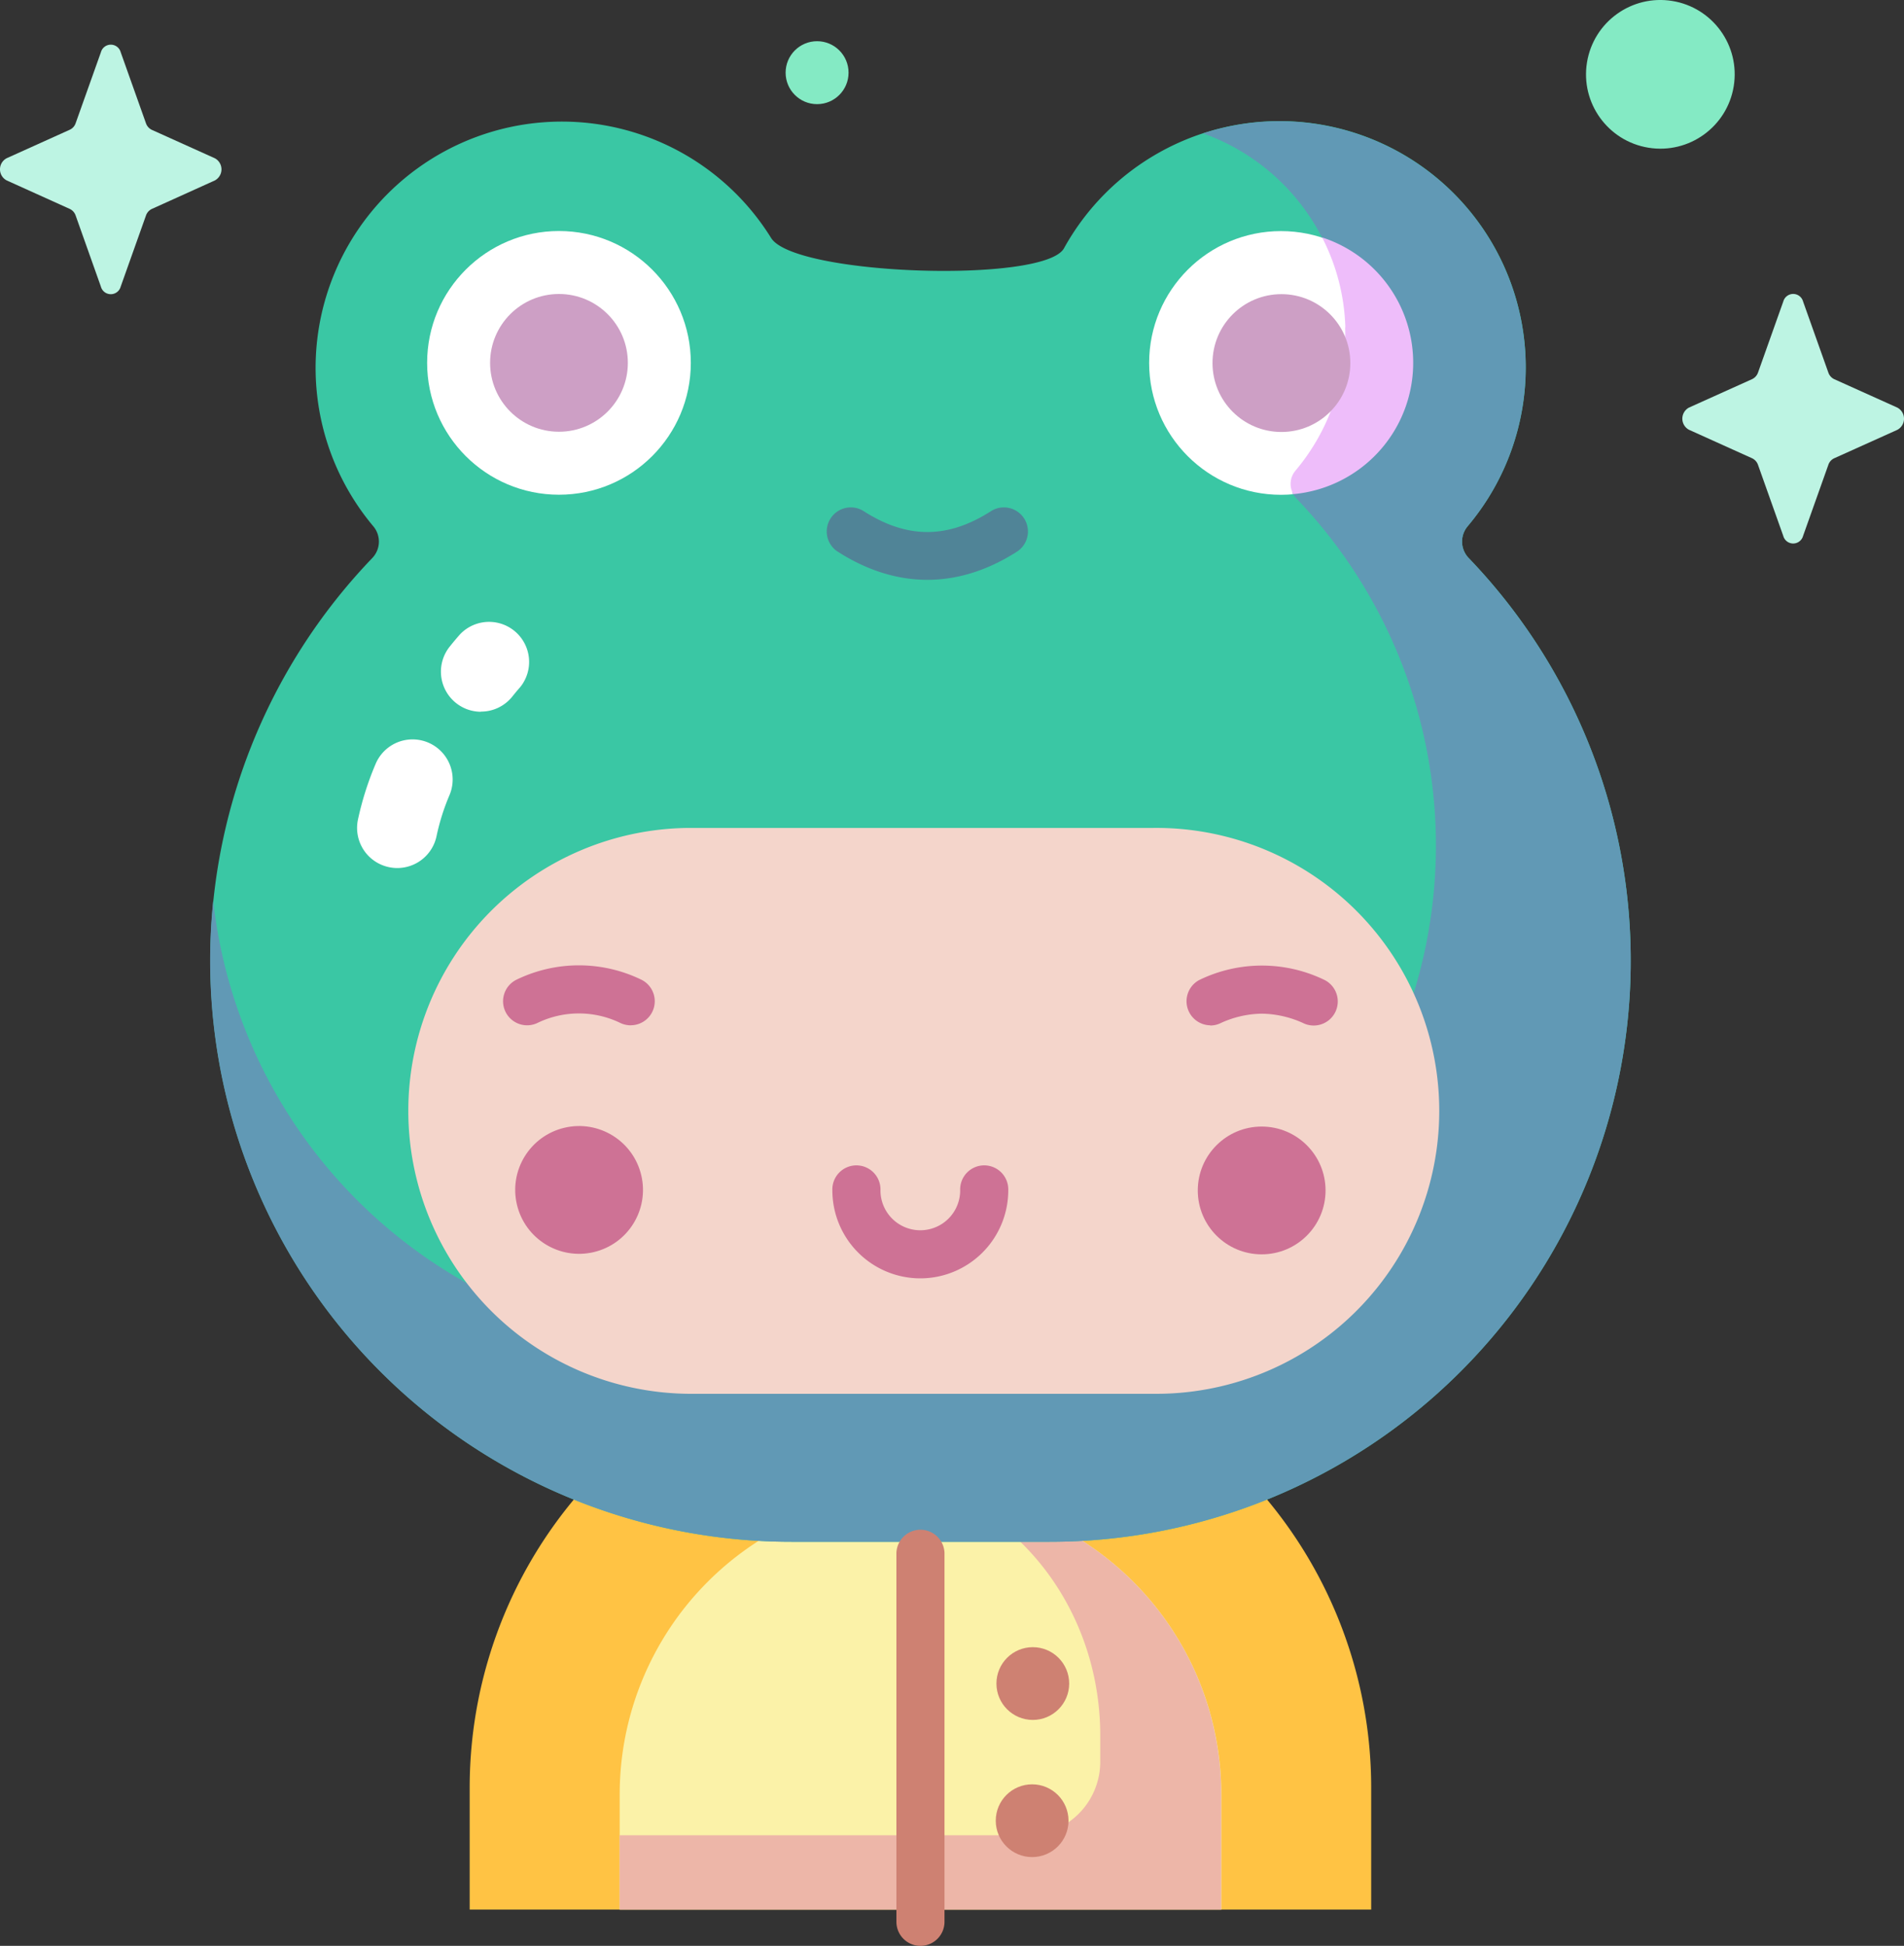<svg id="Capa_1" data-name="Capa 1" xmlns="http://www.w3.org/2000/svg" viewBox="0 0 481.03 491.58"><rect x="0" y="0" width="481.03" height="491.58" fill="#333333" stroke="none"/><defs><style>.cls-1{fill:#ffc344;}.cls-2{fill:#fbf2a8;}.cls-3{fill:#edb6a8;}.cls-4{fill:#3ac7a4;}.cls-5{fill:#fff;}.cls-6{fill:#cd9fc5;}.cls-7{fill:#508497;}.cls-8{fill:#6199b5;}.cls-9{fill:#eebdfa;}.cls-10{fill:#f4d5cb;}.cls-11{fill:#ce7295;}.cls-12{fill:#ce8172;}.cls-13{fill:#84eac4;}.cls-14{fill:#bdf4e3;}</style></defs><title>Franco</title><path class="cls-1" d="M367.13,502.83V472.05a113.88,113.88,0,1,0-227.76,0v30.78Z" transform="translate(-20.71 -20.42)"/><path class="cls-2" d="M329.27,502.83V473.74a76,76,0,0,0-152,0v29.09Z" transform="translate(-20.71 -20.42)"/><path class="cls-3" d="M261.23,398.14c22,9.89,37.45,33.37,37.45,60.75v6.59a18.58,18.58,0,0,1-18.57,18.58H177.24v18.77h152V473.74a76,76,0,0,0-68-75.59Z" transform="translate(-20.71 -20.42)"/><path class="cls-4" d="M391.52,153.34a62.21,62.21,0,1,0-102-70.2c-4.95,8.93-68.13,6.9-74-2.61A62.22,62.22,0,1,0,115,153.35a6,6,0,0,1-.24,8.05A146.82,146.82,0,0,0,220.63,409.92h65.25A146.82,146.82,0,0,0,391.77,161.4a6,6,0,0,1-.24-8.06Z" transform="translate(-20.71 -20.42)"/><circle class="cls-5" cx="141.22" cy="91.67" r="33.31"/><circle class="cls-6" cx="141.22" cy="91.67" r="17.4"/><circle class="cls-5" cx="323.63" cy="91.69" r="33.31"/><path class="cls-7" d="M255,166.9c-7.68,0-15.36-2.41-22.82-7.23a6.08,6.08,0,0,1,6.59-10.21c11.07,7.15,21.38,7.15,32.45,0a6.08,6.08,0,0,1,6.59,10.21c-7.46,4.82-15.14,7.23-22.81,7.23Z" transform="translate(-20.71 -20.42)"/><path class="cls-8" d="M391.76,161.4a6,6,0,0,1-.24-8.06,62.2,62.2,0,0,0-66.85-99.22,54.28,54.28,0,0,1,29.58,25.44c.15.27.3.55.46.82,5.62,5.91,9.7,13.77,9.94,21.91.42,13.82-3.57,28.92-11.78,38.65-1.45,1.72-6.54,2.46-5.47,4.32a5.24,5.24,0,0,0,.76,1A126.68,126.68,0,0,1,256.79,360.7h-56.3A126.69,126.69,0,0,1,74.58,248,146.81,146.81,0,0,0,220.63,409.92h65.25A146.81,146.81,0,0,0,391.76,161.4Z" transform="translate(-20.71 -20.42)"/><path class="cls-9" d="M360.55,103.07A53.49,53.49,0,0,1,348,139.32a5.17,5.17,0,0,0-.54,5.93,33.31,33.31,0,0,0,7.27-64.85,53,53,0,0,1,5.87,22.67Z" transform="translate(-20.71 -20.42)"/><circle class="cls-6" cx="323.74" cy="91.72" r="17.41"/><path class="cls-10" d="M312,372.53H194.5a71.48,71.48,0,0,1,0-142.95H312a71.48,71.48,0,1,1,0,142.95Z" transform="translate(-20.71 -20.42)"/><circle class="cls-11" cx="167.01" cy="321.03" r="16.14" transform="translate(-90.08 26.61) rotate(-13.3)"/><circle class="cls-11" cx="318.75" cy="300.74" r="16.14"/><path class="cls-11" d="M180.05,279.44a6.09,6.09,0,0,1-2.76-.66,24,24,0,0,0-20.66,0,6.07,6.07,0,0,1-5.5-10.83,36.11,36.11,0,0,1,31.68,0,6.07,6.07,0,0,1-2.76,11.48Z" transform="translate(-20.71 -20.42)"/><path class="cls-11" d="M326.45,279.44A6.08,6.08,0,0,1,323.69,268a36.2,36.2,0,0,1,31.68,0,6.08,6.08,0,0,1-5.53,10.83,26.06,26.06,0,0,0-10.31-2.33,25.69,25.69,0,0,0-10.32,2.33,6.06,6.06,0,0,1-2.76.66Z" transform="translate(-20.71 -20.42)"/><path class="cls-11" d="M253.25,343.37A22.25,22.25,0,0,1,231,321.15a6.08,6.08,0,1,1,12.15,0,10.07,10.07,0,1,0,20.14,0,6.08,6.08,0,1,1,12.15,0,22.25,22.25,0,0,1-22.22,22.22Z" transform="translate(-20.71 -20.42)"/><path class="cls-5" d="M121.07,239.71a9.87,9.87,0,0,1-2.08-.22,10.13,10.13,0,0,1-7.85-12,77.41,77.41,0,0,1,4.53-14.23,10.13,10.13,0,0,1,18.65,7.91A55.87,55.87,0,0,0,131,231.65,10.14,10.14,0,0,1,121.07,239.71Z" transform="translate(-20.71 -20.42)"/><path class="cls-5" d="M142.22,200.23a10.13,10.13,0,0,1-7.9-16.45c.88-1.1,1.76-2.15,2.64-3.14A10.12,10.12,0,0,1,152.14,194c-.66.75-1.33,1.55-2,2.39a10.1,10.1,0,0,1-7.91,3.8Z" transform="translate(-20.71 -20.42)"/><circle class="cls-12" cx="260.93" cy="425.31" r="9.19"/><circle class="cls-12" cx="260.76" cy="459.96" r="9.19"/><path class="cls-12" d="M253.25,512a6.08,6.08,0,0,1-6.07-6.08V412.71a6.08,6.08,0,0,1,12.15,0v93.21A6.08,6.08,0,0,1,253.25,512Z" transform="translate(-20.71 -20.42)"/><circle class="cls-13" cx="440.17" cy="39.2" r="18.78" transform="translate(310.33 447) rotate(-80.79)"/><circle class="cls-13" cx="206.43" cy="18.36" r="7.95"/><path class="cls-14" d="M476.24,96.58l6.38,17.94a2.88,2.88,0,0,0,1.49,1.69l15.94,7.18a3.18,3.18,0,0,1,0,5.62l-15.94,7.18a2.83,2.83,0,0,0-1.49,1.68l-6.38,17.94a2.59,2.59,0,0,1-5,0l-6.38-17.94a2.88,2.88,0,0,0-1.5-1.68L447.43,129a3.18,3.18,0,0,1,0-5.62l15.94-7.18a2.93,2.93,0,0,0,1.5-1.69l6.38-17.94A2.59,2.59,0,0,1,476.24,96.58Z" transform="translate(-20.71 -20.42)"/><path class="cls-14" d="M51.2,33.6l6.38,17.94a2.89,2.89,0,0,0,1.5,1.69L75,60.41A3.18,3.18,0,0,1,75,66L59.08,73.2a2.89,2.89,0,0,0-1.5,1.69L51.2,92.83a2.59,2.59,0,0,1-5,0L39.83,74.89a2.88,2.88,0,0,0-1.49-1.69L22.4,66a3.17,3.17,0,0,1,0-5.61l15.93-7.19a2.82,2.82,0,0,0,1.5-1.68L46.21,33.6A2.59,2.59,0,0,1,51.2,33.6Z" transform="translate(-20.71 -20.42)"/></svg>